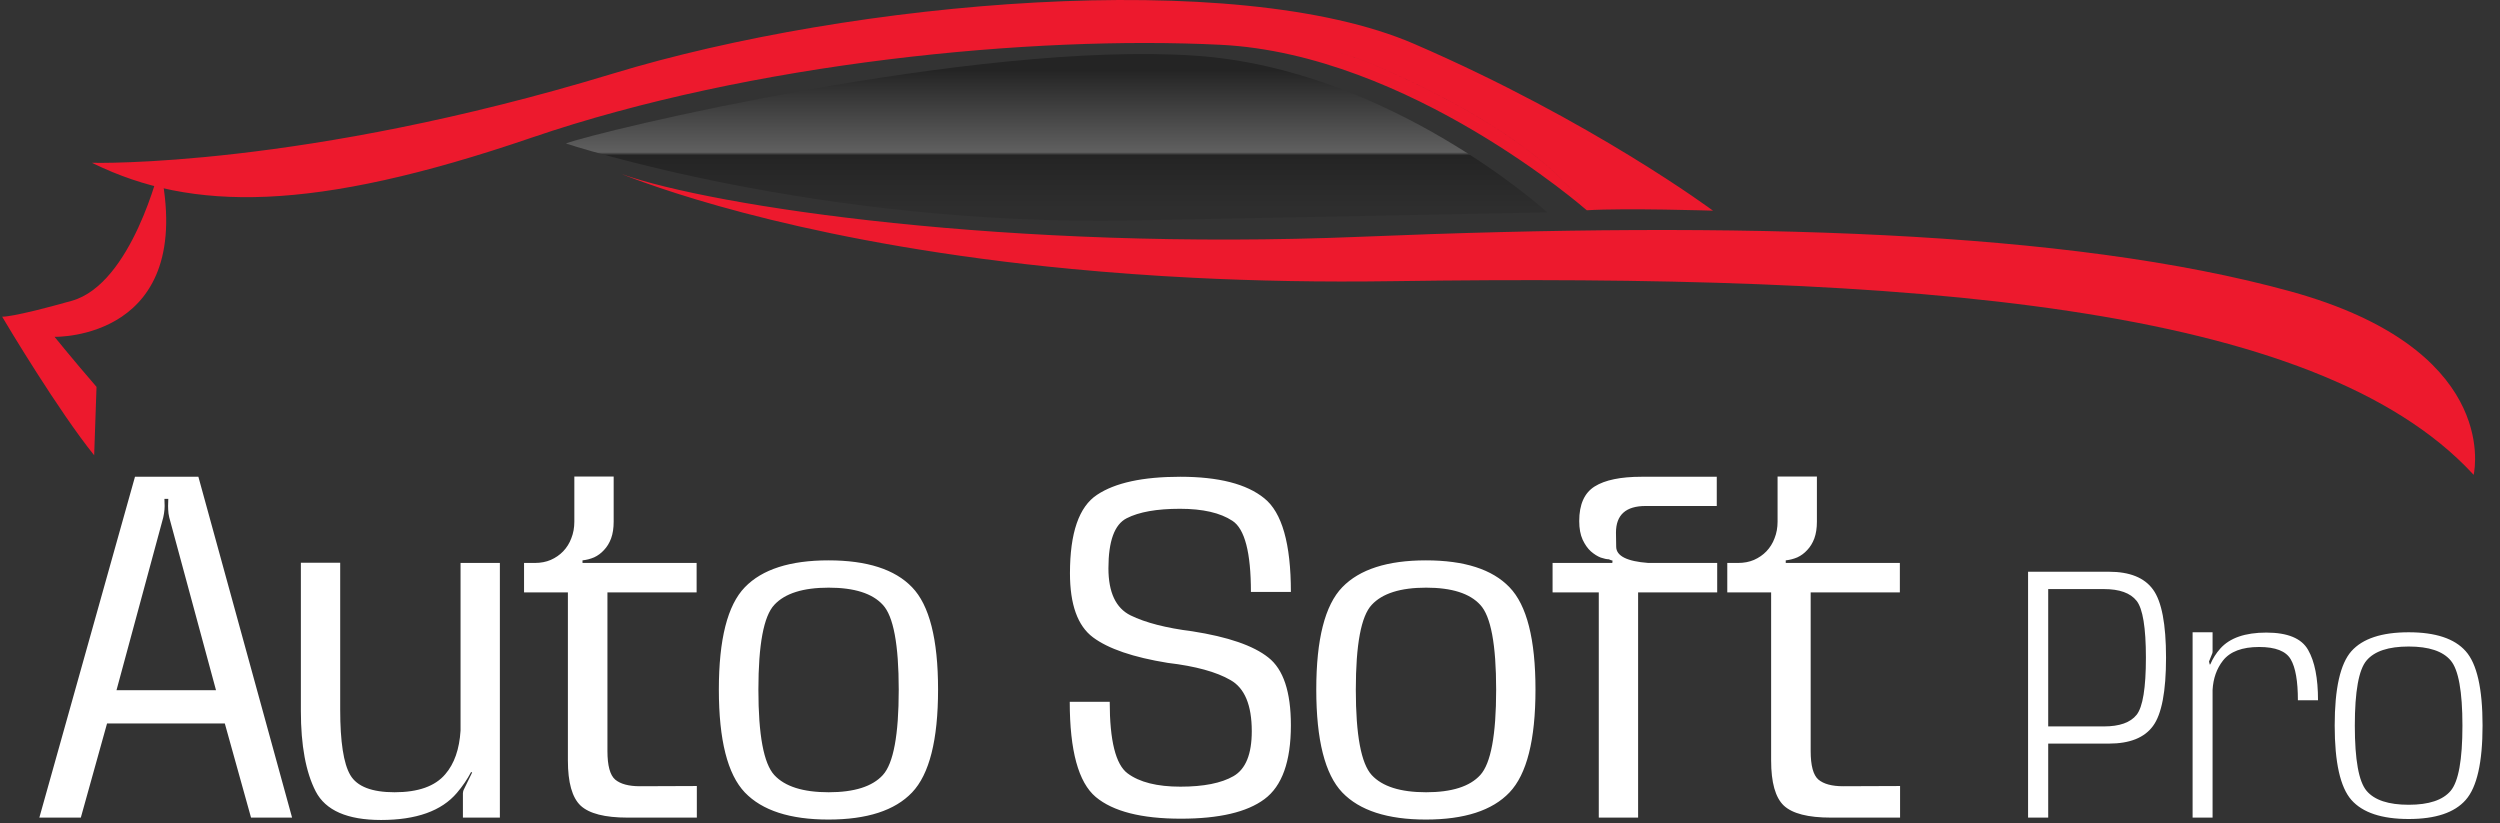 <svg width="583" height="192" viewBox="0 0 583 192" fill="none" xmlns="http://www.w3.org/2000/svg">
<rect x="0" y="0" width="583" height="192" fill="#333333" stroke="none"/>
<path d="M31.478 111.181H46.262L68.113 190.667H58.541L52.427 168.716H24.962L18.848 190.667H9.175L31.478 111.181ZM27.168 160.948H50.372L39.697 121.506C39.53 120.971 39.396 120.386 39.296 119.751C39.229 119.117 39.196 118.532 39.196 117.997L39.246 116.343H38.344L38.394 117.997C38.394 118.532 38.344 119.117 38.243 119.751C38.143 120.386 38.01 120.971 37.843 121.506L27.168 160.948ZM79.334 165.458C79.334 172.976 80.119 178.071 81.69 180.744C83.26 183.417 86.701 184.754 92.014 184.754C97.527 184.754 101.469 183.35 103.842 180.544C105.947 178.105 107.133 174.713 107.4 170.37V131.278H116.571V190.667H107.951V185.004C107.951 184.871 107.968 184.737 108.001 184.603C108.035 184.47 108.068 184.353 108.102 184.252L110.106 180.143L109.856 180.043C108.987 181.713 107.884 183.334 106.548 184.904C102.973 189.114 97.076 191.219 88.856 191.219C81.005 191.219 75.926 188.997 73.621 184.553C71.316 180.076 70.163 173.828 70.163 165.809V131.228H79.334V165.458ZM146.365 190.667C141.052 190.667 137.394 189.732 135.389 187.861C133.418 185.99 132.432 182.482 132.432 177.336V138.144H122.208V131.278H124.764C126.101 131.278 127.32 131.045 128.423 130.577C129.559 130.076 130.528 129.407 131.329 128.572C132.165 127.703 132.8 126.684 133.234 125.515C133.702 124.346 133.936 123.059 133.936 121.656V111.131H143.107V121.656C143.107 123.159 142.907 124.462 142.506 125.565C142.105 126.634 141.553 127.536 140.852 128.271C140.183 129.006 139.415 129.574 138.546 129.975C137.678 130.343 136.776 130.577 135.84 130.677V131.278H162.452V138.144H141.654V175.131C141.654 178.539 142.255 180.761 143.458 181.797C144.694 182.832 146.615 183.35 149.221 183.35C152.562 183.35 156.99 183.334 162.502 183.3V190.667C156.188 190.667 150.808 190.667 146.365 190.667ZM193.196 191.119C184.242 191.119 177.743 189.014 173.701 184.804C169.658 180.56 167.636 172.558 167.636 160.798C167.636 149.07 169.658 141.118 173.701 136.942C177.743 132.765 184.242 130.677 193.196 130.677C202.184 130.677 208.682 132.765 212.692 136.942C216.735 141.118 218.756 149.07 218.756 160.798C218.756 172.558 216.735 180.56 212.692 184.804C208.682 189.014 202.184 191.119 193.196 191.119ZM193.246 184.754C199.227 184.754 203.437 183.417 205.876 180.744C208.348 178.038 209.585 171.406 209.585 160.848C209.585 150.29 208.348 143.691 205.876 141.051C203.437 138.378 199.227 137.042 193.246 137.042C187.266 137.042 183.039 138.378 180.567 141.051C178.094 143.691 176.858 150.29 176.858 160.848C176.858 171.406 178.094 178.038 180.567 180.744C183.039 183.417 187.266 184.754 193.246 184.754ZM275.375 190.918C266.187 190.918 259.572 189.231 255.529 185.856C251.486 182.448 249.465 175.048 249.465 163.654H258.786C258.786 172.709 260.173 178.272 262.946 180.343C265.719 182.415 269.829 183.451 275.275 183.451C280.688 183.451 284.814 182.632 287.654 180.995C290.494 179.358 291.914 175.866 291.914 170.52C291.914 164.439 290.26 160.463 286.952 158.592C283.678 156.688 278.8 155.351 272.318 154.583C264.266 153.28 258.452 151.292 254.877 148.619C251.302 145.946 249.515 140.968 249.515 133.684C249.515 124.262 251.62 118.164 255.83 115.391C260.039 112.585 266.505 111.181 275.225 111.181C284.179 111.181 290.711 112.852 294.821 116.193C298.964 119.501 301.035 126.785 301.035 138.044H291.714C291.714 128.856 290.277 123.326 287.403 121.455C284.564 119.584 280.487 118.649 275.175 118.649C269.762 118.649 265.619 119.384 262.746 120.854C259.906 122.291 258.486 126.183 258.486 132.531C258.486 138.144 260.206 141.803 263.648 143.507C267.123 145.211 271.917 146.447 278.032 147.216C286.384 148.519 292.298 150.557 295.773 153.33C299.281 156.07 301.035 161.332 301.035 169.117C301.035 177.57 298.981 183.317 294.871 186.357C290.795 189.398 284.296 190.918 275.375 190.918ZM332.515 191.119C323.56 191.119 317.062 189.014 313.019 184.804C308.976 180.56 306.955 172.558 306.955 160.798C306.955 149.07 308.976 141.118 313.019 136.942C317.062 132.765 323.56 130.677 332.515 130.677C341.502 130.677 348.001 132.765 352.01 136.942C356.053 141.118 358.074 149.07 358.074 160.798C358.074 172.558 356.053 180.56 352.01 184.804C348.001 189.014 341.502 191.119 332.515 191.119ZM332.565 184.754C338.545 184.754 342.755 183.417 345.194 180.744C347.667 178.038 348.903 171.406 348.903 160.848C348.903 150.29 347.667 143.691 345.194 141.051C342.755 138.378 338.545 137.042 332.565 137.042C326.584 137.042 322.357 138.378 319.885 141.051C317.413 143.691 316.176 150.29 316.176 160.848C316.176 171.406 317.413 178.038 319.885 180.744C322.357 183.417 326.584 184.754 332.565 184.754ZM372.836 138.144H362.06V131.278H375.993L376.043 130.727C375.809 130.694 375.525 130.593 375.191 130.426C374.723 130.426 374.089 130.293 373.287 130.025C372.518 129.725 371.75 129.24 370.981 128.572C370.246 127.904 369.611 127.002 369.077 125.866C368.542 124.696 368.275 123.243 368.275 121.506C368.275 117.63 369.478 114.94 371.883 113.437C374.289 111.933 377.931 111.181 382.809 111.181H400.35V117.997H383.761C379.15 117.997 376.845 120.069 376.845 124.212C376.845 124.279 376.862 125.381 376.895 127.52C376.929 129.658 379.418 130.911 384.363 131.278H400.45V138.144H382.007V190.667H372.836V138.144ZM426.959 190.667C421.647 190.667 417.988 189.732 415.983 187.861C414.012 185.99 413.027 182.482 413.027 177.336V138.144H402.803V131.278H405.359C406.695 131.278 407.915 131.045 409.017 130.577C410.153 130.076 411.122 129.407 411.924 128.572C412.759 127.703 413.394 126.684 413.828 125.515C414.296 124.346 414.53 123.059 414.53 121.656V111.131H423.702V121.656C423.702 123.159 423.501 124.462 423.1 125.565C422.699 126.634 422.148 127.536 421.446 128.271C420.778 129.006 420.01 129.574 419.141 129.975C418.272 130.343 417.37 130.577 416.435 130.677V131.278H443.047V138.144H422.248V175.131C422.248 178.539 422.85 180.761 424.052 181.797C425.289 182.832 427.21 183.35 429.816 183.35C433.157 183.35 437.584 183.334 443.097 183.3V190.667C436.782 190.667 431.403 190.667 426.959 190.667ZM472.947 133.329H491.795C496.658 133.329 500.088 134.713 502.086 137.482C504.108 140.25 505.119 145.546 505.119 153.369C505.119 161.24 504.108 166.548 502.086 169.292C500.088 172.036 496.658 173.408 491.795 173.408H477.641V190.667H472.947V133.329ZM490.64 169.4C494.275 169.4 496.814 168.498 498.258 166.692C499.703 164.863 500.425 160.422 500.425 153.369C500.425 146.364 499.703 141.947 498.258 140.117C496.814 138.288 494.275 137.373 490.64 137.373H477.641V169.4H490.64ZM535.867 163.298C535.867 158.845 535.314 155.668 534.206 153.766C533.099 151.84 530.644 150.877 526.841 150.877C522.869 150.877 520.052 151.937 518.392 154.055C516.923 155.932 516.117 158.219 515.972 160.915V190.667H511.315V147.447H515.972V151.708C515.972 151.804 515.972 151.9 515.972 151.997C515.972 152.093 515.96 152.189 515.936 152.286L515.142 154.271L515.322 154.994L515.467 154.885C516.02 153.561 516.791 152.346 517.778 151.238C519.992 148.759 523.567 147.519 528.502 147.519C533.484 147.519 536.734 148.867 538.25 151.563C539.791 154.235 540.561 158.147 540.561 163.298H535.867ZM561.709 190.992C555.427 190.992 550.973 189.512 548.35 186.551C545.75 183.59 544.45 177.801 544.45 169.184C544.45 160.566 545.75 154.789 548.35 151.852C550.973 148.916 555.427 147.447 561.709 147.447C567.968 147.447 572.397 148.916 574.997 151.852C577.621 154.789 578.932 160.566 578.932 169.184C578.932 177.801 577.621 183.59 574.997 186.551C572.397 189.512 567.968 190.992 561.709 190.992ZM561.709 187.671C566.403 187.671 569.665 186.587 571.494 184.421C573.324 182.255 574.239 177.187 574.239 169.22C574.239 161.228 573.324 156.161 571.494 154.019C569.665 151.852 566.403 150.769 561.709 150.769C556.991 150.769 553.718 151.852 551.888 154.019C550.059 156.161 549.144 161.228 549.144 169.22C549.144 177.187 550.059 182.255 551.888 184.421C553.718 186.587 556.991 187.671 561.709 187.671Z" fill="white"/>
<path fill-rule="evenodd" clip-rule="evenodd" d="M21.443 37.966H21.447L21.447 37.966L21.443 37.966ZM311.559 11.992C314.889 12.967 318.016 14.077 320.914 15.33C362.606 33.358 370.042 49.035 370.042 49.035C379.007 48.486 399.463 49.127 399.463 49.127C399.463 49.127 371.45 28.254 329.759 10.226C288.067 -7.801 198.625 0.222 142.975 17.149C70.374 39.232 21.921 37.979 21.447 37.966L21.459 37.969H21.459C21.484 37.975 21.537 37.987 21.618 38.006C21.519 37.984 21.461 37.97 21.446 37.966C21.483 37.984 21.519 38.002 21.555 38.02C21.66 38.073 21.765 38.125 21.872 38.176C44.745 49.275 72.737 49.621 123.899 32.127C175.385 14.525 240.761 8.243 284.696 10.448C328.629 12.653 370.038 49.039 370.038 49.039C370.038 49.039 362.6 33.364 320.911 15.334C318.014 14.081 314.888 12.97 311.559 11.992ZM144.941 40.581L144.861 40.55V40.553L144.941 40.581ZM144.941 40.581C166.152 48.133 235.268 58.608 317.469 55.209C405.83 51.554 482.294 53.677 534.096 67.941C582.162 81.174 577.268 108.751 576.874 110.632C576.78 110.032 576.662 109.406 576.515 108.757C576.661 109.403 576.779 110.026 576.872 110.623C576.859 110.688 576.85 110.723 576.85 110.723C576.81 110.679 576.769 110.635 576.727 110.591C576.686 110.546 576.645 110.502 576.605 110.458C539.887 70.937 446.452 63.808 324.533 65.573C308.079 65.81 292.731 65.503 278.484 64.788C268.472 64.287 259.009 63.587 250.091 62.735L249.918 62.727C191.174 57.109 156.14 44.988 144.941 40.581Z" fill="#ED192D"/>
<path opacity="0.3" d="M360.846 49.538C360.846 49.538 324.134 16.101 278.806 12.993C227.252 9.456 138.412 30.87 131.97 33.462C131.97 33.462 190.568 52.838 263.811 51.424C337.053 50.01 360.846 49.538 360.846 49.538Z" fill="url(#paint0_linear_18_53)"/>
<path fill-rule="evenodd" clip-rule="evenodd" d="M0.616 74.045L0.506 73.852H0.509C0.509 73.852 2.716 74.1 16.745 70.146C30.775 66.192 37.27 38.883 37.27 38.883C46.075 79.286 12.925 78.553 12.719 78.548C12.813 78.664 17.136 84.008 22.51 90.218L21.96 106.168C13.722 95.981 1.539 75.641 0.617 74.045L0.616 74.045Z" fill="#ED192D"/>
<defs>
<linearGradient id="paint0_linear_18_53" x1="246.408" y1="16.317" x2="246.408" y2="51.176" gradientUnits="userSpaceOnUse">
<stop/>
<stop offset="0.55" stop-color="#C7C7C7"/>
<stop offset="0.56" stop-color="#676767"/>
<stop offset="0.57"/>
<stop offset="0.94" stop-opacity="0.3"/>
</linearGradient>
</defs>
</svg>

